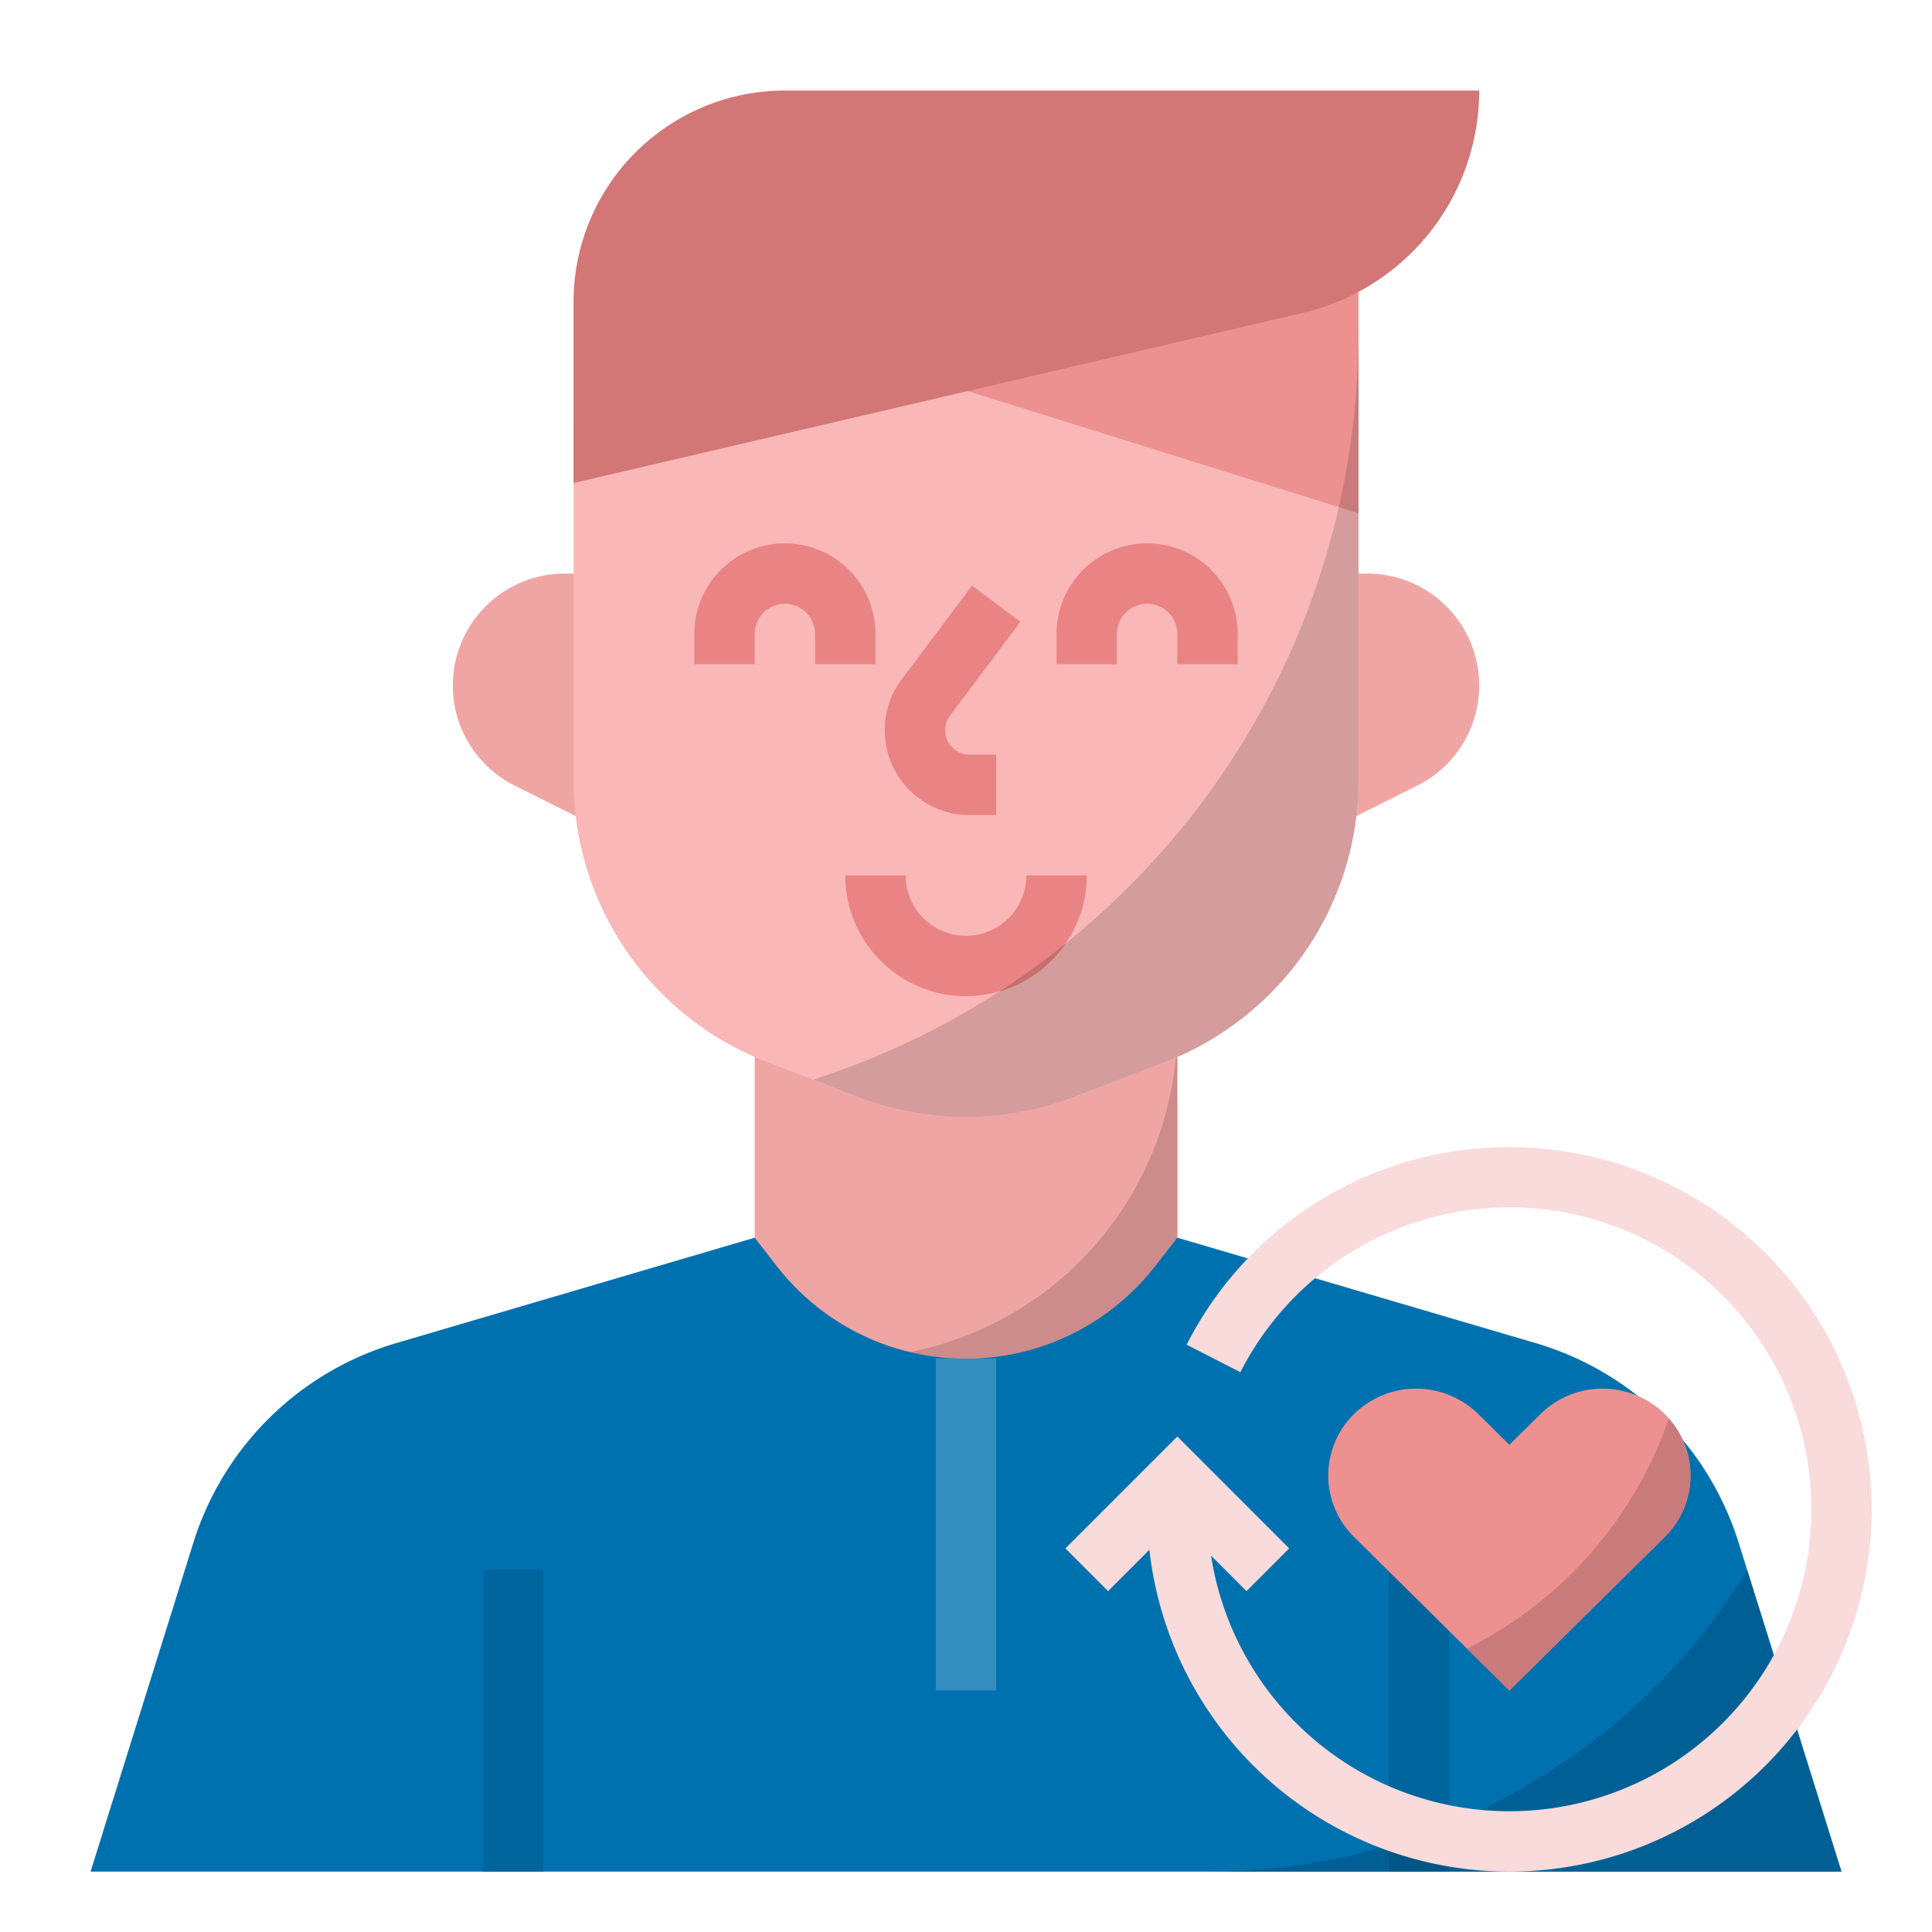 <?xml version="1.0" ?><svg viewBox="0 0 512 512" xmlns="http://www.w3.org/2000/svg"><defs><style>.cls-1{fill:#f0a5a5;}.cls-2{fill:#cc8c8c;}.cls-3{fill:#0071af;}.cls-4{fill:#006095;}.cls-5{fill:#00659d;}.cls-6{fill:#f9b7b7;}.cls-7{fill:#ea8383;}.cls-8{fill:#ec9090;}.cls-9{fill:#338dbf;}.cls-10{fill:#d27676;}.cls-11{fill:#d49c9c;}.cls-12{fill:#c97b7b;}.cls-13{fill:#c76f6f;}.cls-14{fill:#005686;}.cls-15{fill:#f9dbdb;}</style></defs><g data-name="/ FLAT" id="_FLAT"><rect class="cls-1" height="104" width="112" x="200" y="272"/><path class="cls-2" d="M224,360h88V272A88,88,0,0,1,224,360Z"/><path class="cls-3" d="M460.756,408.82a80,80,0,0,0-53.785-52.887L312,328l-5.886,7.568a63.488,63.488,0,0,1-100.228,0L200,328l-94.971,27.933a80,80,0,0,0-53.785,52.887L24,496H488Z"/><path class="cls-4" d="M320,496H488l-24.958-79.866A167.885,167.885,0,0,1,320,496Z"/><rect class="cls-5" height="80" width="16" x="128" y="416"/><rect class="cls-5" height="80" width="16" x="368" y="416"/><path class="cls-1" d="M362.334,152H344v72l31.601-15.801A29.665,29.665,0,0,0,392,181.666h0A29.666,29.666,0,0,0,362.334,152Z"/><path class="cls-1" d="M149.666,152A29.666,29.666,0,0,0,120,181.666h0a29.665,29.665,0,0,0,16.399,26.534L168,224V152Z"/><path class="cls-6" d="M152,112v94.769A80,80,0,0,0,203.282,281.437l24,9.231a80.002,80.002,0,0,0,57.437,0l24-9.231A80,80,0,0,0,360,206.769V64Z"/><path class="cls-7" d="M264,216h-7.056A22.472,22.472,0,0,1,238.967,180.044L257.6,155.2l12.8,9.6-18.633,24.845A6.472,6.472,0,0,0,256.944,200H264Z"/><polygon class="cls-8" points="232 96 360 136 360 64 232 96"/><path class="cls-7" d="M256,264a32.036,32.036,0,0,1-32-32h16a16,16,0,0,0,32,0h16A32.036,32.036,0,0,1,256,264Z"/><path class="cls-7" d="M232,176H216v-8a8,8,0,0,0-16,0v8H184v-8a24,24,0,0,1,48,0Z"/><path class="cls-7" d="M328,176H312v-8a8,8,0,0,0-16,0v8H280v-8a24,24,0,0,1,48,0Z"/><path class="cls-8" d="M441.178,374.743h0a23.488,23.488,0,0,0-32.942,0L400,382.883l-8.236-8.14a23.488,23.488,0,0,0-32.942,0h0a22.833,22.833,0,0,0,0,32.559l32.942,32.559L400,448l41.178-40.698A22.833,22.833,0,0,0,441.178,374.743Z"/><rect class="cls-9" height="88" width="16" x="248" y="360"/><path class="cls-10" d="M345.256,82.907,152,128V80a56,56,0,0,1,56-56H392v0A60.489,60.489,0,0,1,345.256,82.907Z"/><path class="cls-11" d="M215.469,286.124l11.813,4.543a80.002,80.002,0,0,0,57.437,0l24-9.231A80,80,0,0,0,360,206.769V88C360,180.739,299.301,259.29,215.469,286.124Z"/><path class="cls-12" d="M360,136V88a208.65,208.65,0,0,1-5.196,46.376Z"/><path class="cls-13" d="M282.432,250.014a208.603,208.603,0,0,1-17.584,12.732A32.117,32.117,0,0,0,282.432,250.014Z"/><path class="cls-14" d="M368,489.029V496h16V483.376A166.73,166.73,0,0,1,368,489.029Z"/><path class="cls-15" d="M400,304a95.663,95.663,0,0,0-85.528,52.358l14.246,7.283a80.021,80.021,0,1,1-7.78,48.611l9.405,9.405,11.313-11.314L312,380.687l-29.657,29.656,11.313,11.314,10.944-10.945A95.999,95.999,0,1,0,400,304Z"/><path class="cls-12" d="M388.762,436.893l3.002,2.967L400,448l41.177-40.698a22.811,22.811,0,0,0,1.083-31.374A106.993,106.993,0,0,1,388.762,436.893Z"/></g></svg>